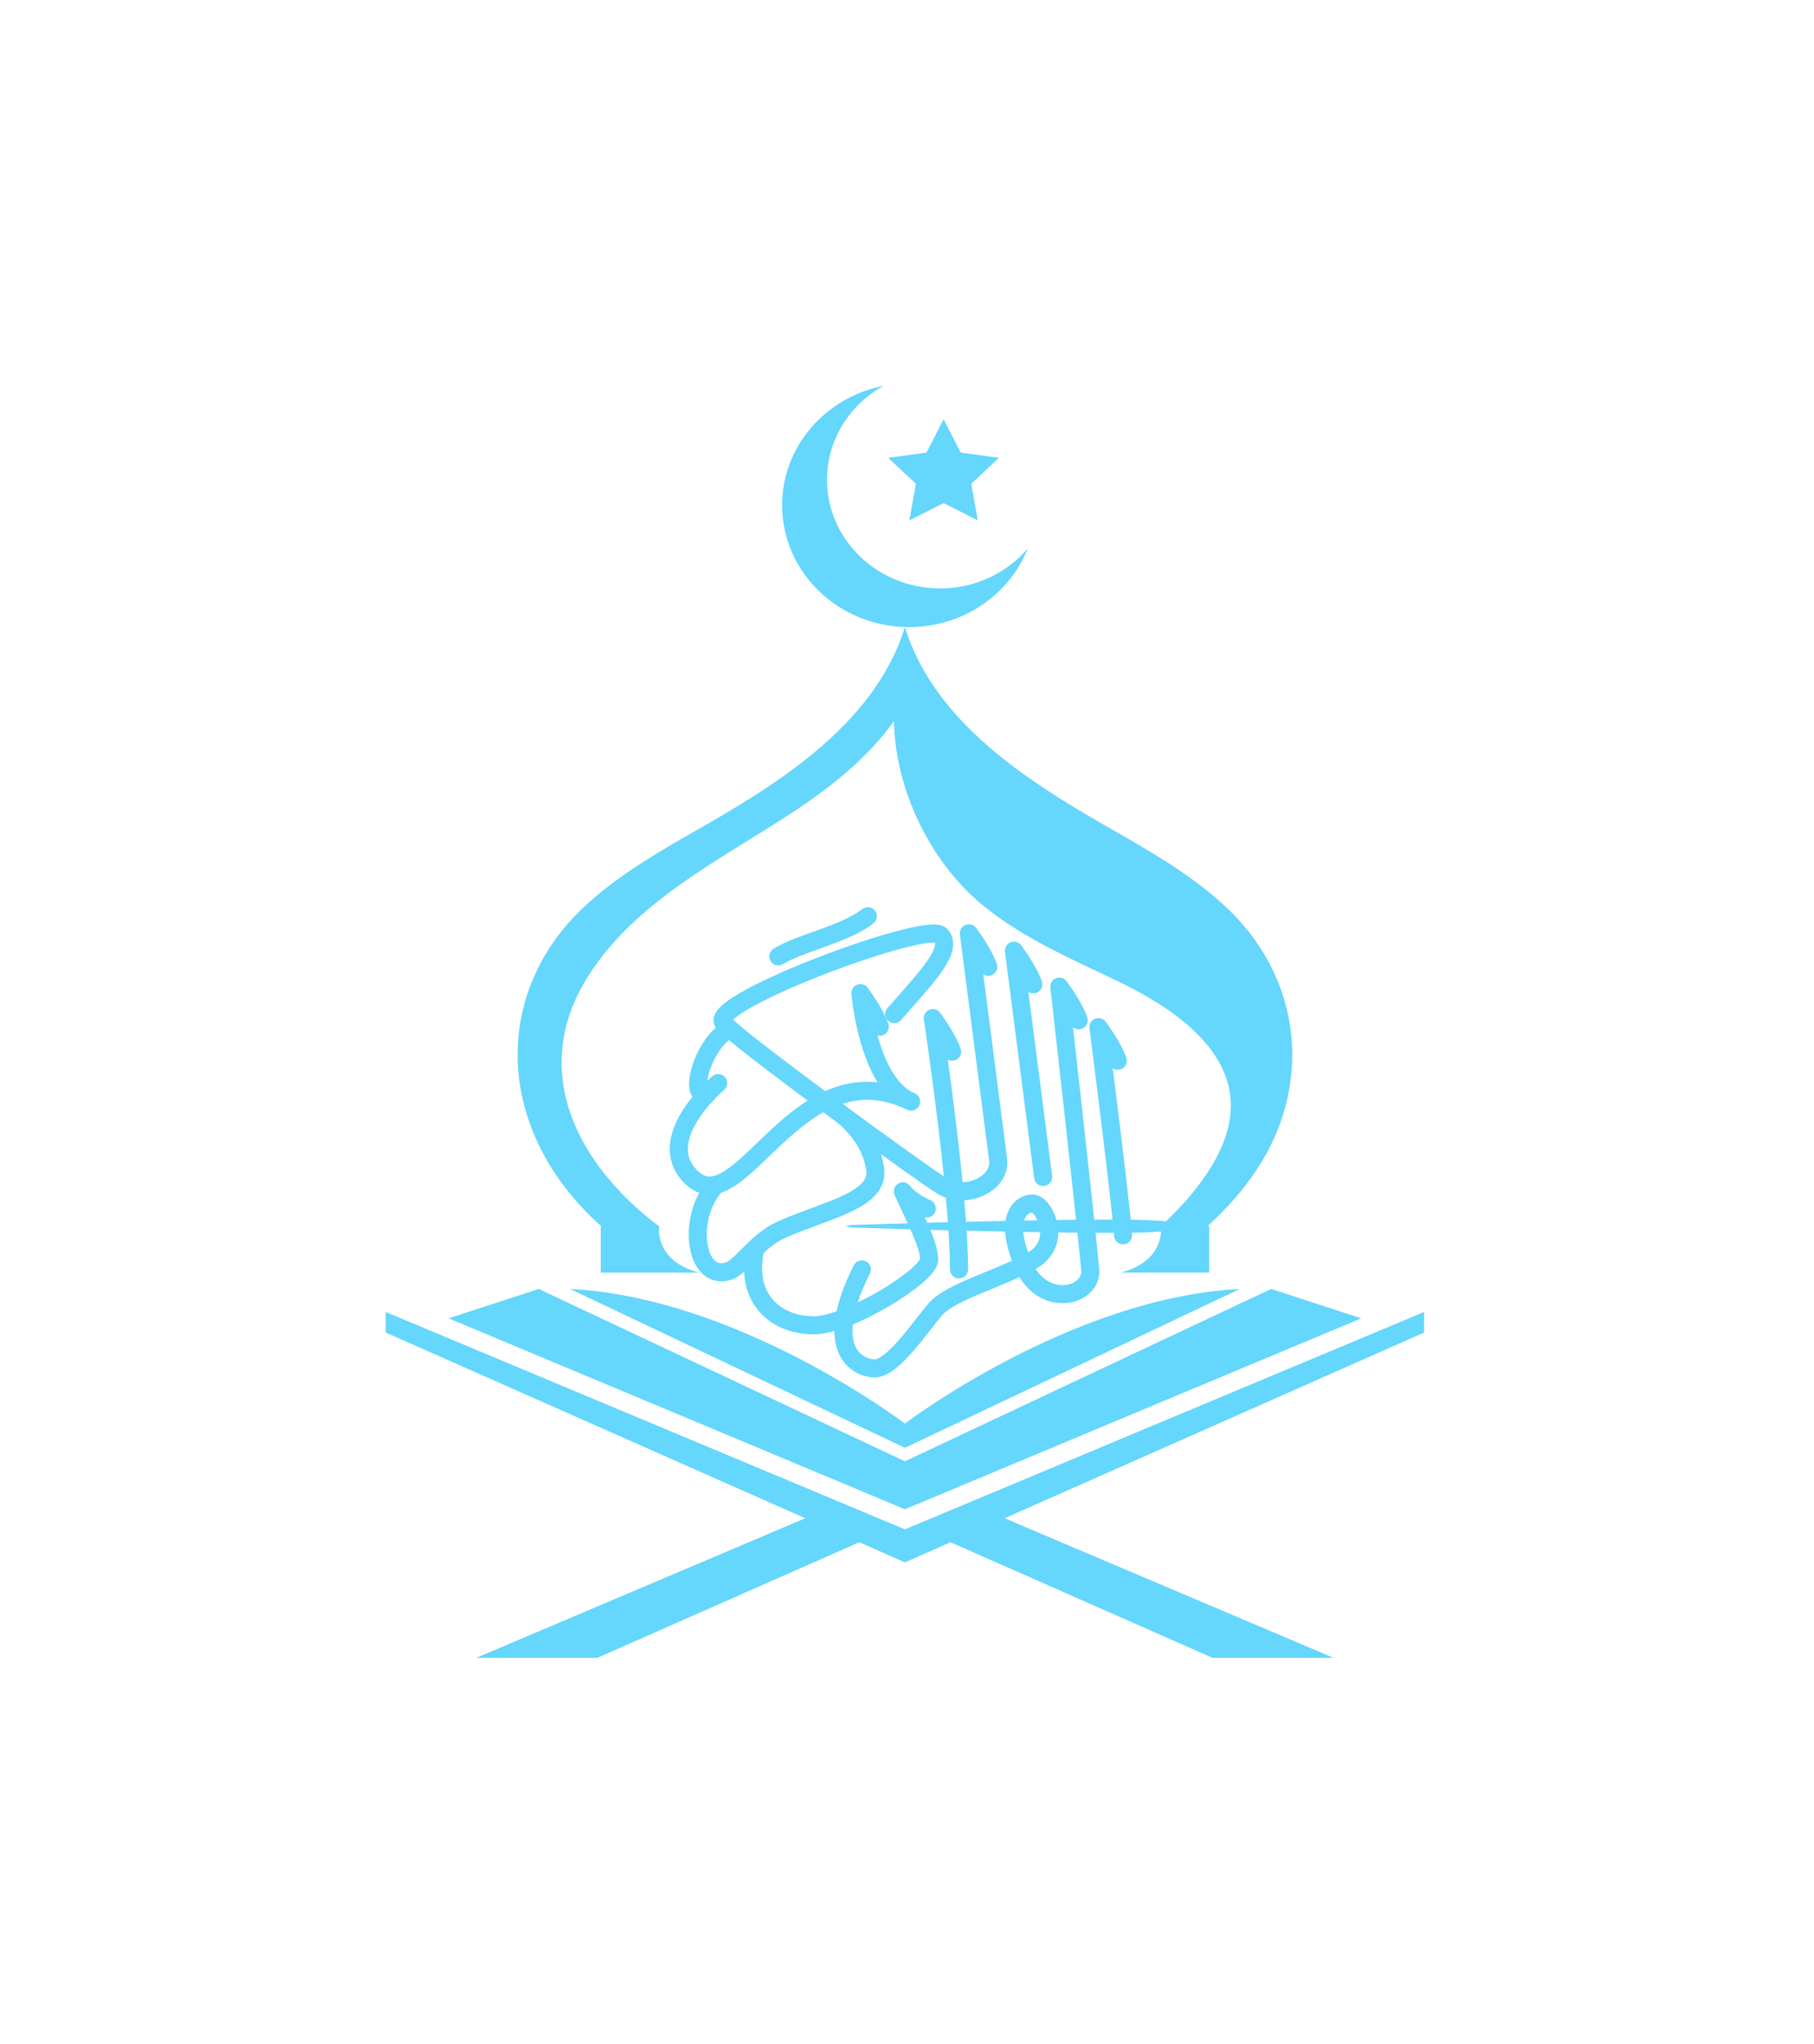 <svg width="301" height="339" viewBox="0 0 301 339" fill="none" xmlns="http://www.w3.org/2000/svg">
<g filter="url(#filter0_d_511_73)">
<path d="M225.873 218.677L210.912 213.804L150.154 242.39L89.392 213.804L74.436 218.677L150.154 250.348L225.873 218.677Z" fill="#65D6FC"/>
<path d="M236.305 217.621L150.154 253.68L64 217.621V221.032L133.612 251.839L79.019 274.997H99.104L142.588 255.814L150.154 259.161L157.717 255.814L201.201 274.997H221.289L166.692 251.839L236.305 221.032V217.621Z" fill="#65D6FC"/>
<path d="M205.726 213.804C177.68 215.224 150.154 236.135 150.154 236.135C150.154 236.135 122.629 215.224 94.583 213.804L150.154 240.155L205.726 213.804Z" fill="#65D6FC"/>
<path d="M155.998 97.602C145.633 97.602 137.229 89.536 137.229 79.588C137.229 72.93 140.995 67.118 146.592 64C136.998 65.886 129.78 74.035 129.78 83.803C129.78 94.968 139.21 104.019 150.843 104.019C159.838 104.019 167.51 98.605 170.532 90.99C167.088 95.025 161.858 97.602 155.998 97.602Z" fill="#65D6FC"/>
<g filter="url(#filter1_d_511_73)">
<path d="M156.574 69.545L159.412 75.068L165.761 75.951L161.165 80.249L162.25 86.316L156.574 83.453L150.894 86.316L151.978 80.249L147.387 75.951L153.736 75.068L156.574 69.545Z" fill="#65D6FC"/>
</g>
<path d="M203.71 150.725C197.796 145.086 190.499 141.01 183.34 136.911C170.959 129.818 157.576 121.147 151.657 107.997C151.074 106.701 150.577 105.371 150.154 104.019C149.732 105.371 149.234 106.701 148.651 107.997C142.733 121.147 129.35 129.818 116.969 136.911C109.809 141.01 102.513 145.09 96.599 150.725C86.848 160.012 83.423 173.154 87.705 185.766C89.275 190.391 91.78 194.662 94.951 198.453C96.422 200.215 98.039 201.872 99.777 203.409H99.679V211.103H116.01C108.463 209.123 109.375 203.412 109.375 203.409C109.019 203.138 108.651 202.886 108.298 202.608C106.643 201.293 105.085 199.903 103.644 198.449C93.592 188.321 89.193 175.04 97.679 161.782C105.453 149.639 118.981 142.896 130.888 135.153C137.491 130.862 143.876 125.888 148.33 119.614C148.557 130.926 154.264 142.79 162.809 149.936C169.358 155.406 177.343 158.889 185.054 162.552C196.519 168.003 208.803 176.907 202.544 190.582C201.256 193.396 199.471 196.004 197.396 198.446C196.179 199.877 194.86 201.252 193.486 202.574C192.339 202.496 191.192 202.42 190.045 202.372C187.677 202.278 185.309 202.315 182.941 202.304C178.204 202.3 173.468 202.402 168.736 202.473L154.53 202.792L147.426 203.007L143.876 203.112L142.099 203.164C141.508 203.179 140.916 203.209 140.321 203.401C140.913 203.593 141.504 203.623 142.099 203.638L143.876 203.69L147.426 203.795L154.53 204.01L168.736 204.329C173.472 204.4 178.208 204.502 182.941 204.498C185.309 204.487 187.677 204.524 190.045 204.43C190.914 204.393 191.779 204.336 192.648 204.28C192.562 205.959 191.697 209.592 185.986 211.091H200.645V203.397H200.363C202.074 201.827 203.694 200.181 205.182 198.442C208.384 194.7 210.995 190.526 212.615 185.755C216.886 173.158 213.461 160.016 203.71 150.725Z" fill="#65D6FC"/>
</g>
<path d="M148.383 168.212C153.583 162.254 158.315 157.525 156.094 155.129C153.873 152.733 117.944 166.073 119.971 169.556C121.179 171.631 153.281 194.927 156.448 196.802C160.167 199.002 166.142 196.427 165.615 192.335L160.767 154.812C160.767 154.812 163.221 158.108 163.979 160.385M173.092 195.223C172.567 191.133 168.244 157.698 168.244 157.698C168.244 157.698 170.698 160.994 171.456 163.273" stroke="#65D6FC" stroke-width="3" stroke-linecap="round" stroke-linejoin="round"/>
<path d="M159.131 210.563C159.131 197.608 154.777 168.873 154.777 168.873C154.777 168.873 157.231 172.167 157.992 174.446M145.979 170.306C145.221 168.027 142.769 164.731 142.769 164.731C142.769 164.731 144.004 179.748 151.188 182.727C131.925 173.396 122.756 203.931 114.433 194.994C108.494 188.619 119.163 179.66 119.163 179.66" stroke="#65D6FC" stroke-width="3" stroke-linecap="round" stroke-linejoin="round"/>
<path d="M178.992 169.229C178.231 166.952 175.779 163.656 175.779 163.656C175.779 163.656 180 200.937 180.9 210.562C181.327 215.148 172.829 217.25 169.675 209.542C166.521 201.833 169.412 199.64 171.34 199.64C173.267 199.64 176.423 206.065 171.34 209.044C166.256 212.023 157.787 214.185 155.219 217.162C152.65 220.14 148.15 226.975 145.171 226.975C142.192 226.975 136.352 223.765 143.01 210.562M186.352 204.896C185.825 198.063 182.262 170.375 182.262 170.375C182.262 170.375 184.717 173.669 185.475 175.948M129.152 158.633C132.744 156.398 140.148 154.998 144.002 151.975M118.71 196.652C113.921 201.917 115.265 212.604 120.875 210.854C122.969 210.2 125.49 205.846 129.694 203.963C136.75 200.804 145.775 199.192 145.231 194.15C144.531 187.638 138.281 183.848 138.281 183.848" stroke="#65D6FC" stroke-width="3" stroke-linecap="round" stroke-linejoin="round"/>
<path d="M153.788 200.456C150.794 199.133 149.815 197.608 149.815 197.608C152.24 203.025 154.108 206.325 154.169 208.925C154.229 211.525 140.821 219.833 135.065 219.833C128.365 219.833 123.46 215.017 125.365 207.021M121.115 170.698C116.71 172.74 113.979 182.4 117.338 181.425" stroke="#65D6FC" stroke-width="3" stroke-linecap="round" stroke-linejoin="round"/>
<defs>
<filter id="filter0_d_511_73" x="0" y="0" width="300.305" height="338.997" filterUnits="userSpaceOnUse" color-interpolation-filters="sRGB">
<feFlood flood-opacity="0" result="BackgroundImageFix"/>
<feColorMatrix in="SourceAlpha" type="matrix" values="0 0 0 0 0 0 0 0 0 0 0 0 0 0 0 0 0 0 127 0" result="hardAlpha"/>
<feOffset/>
<feGaussianBlur stdDeviation="32"/>
<feComposite in2="hardAlpha" operator="out"/>
<feColorMatrix type="matrix" values="0 0 0 0 0.396 0 0 0 0 0.839 0 0 0 0 0.988 0 0 0 1 0"/>
<feBlend mode="normal" in2="BackgroundImageFix" result="effect1_dropShadow_511_73"/>
<feBlend mode="normal" in="SourceGraphic" in2="effect1_dropShadow_511_73" result="shape"/>
</filter>
<filter id="filter1_d_511_73" x="139.387" y="61.545" width="34.374" height="32.771" filterUnits="userSpaceOnUse" color-interpolation-filters="sRGB">
<feFlood flood-opacity="0" result="BackgroundImageFix"/>
<feColorMatrix in="SourceAlpha" type="matrix" values="0 0 0 0 0 0 0 0 0 0 0 0 0 0 0 0 0 0 127 0" result="hardAlpha"/>
<feOffset/>
<feGaussianBlur stdDeviation="4"/>
<feComposite in2="hardAlpha" operator="out"/>
<feColorMatrix type="matrix" values="0 0 0 0 0.396 0 0 0 0 0.839 0 0 0 0 0.988 0 0 0 1 0"/>
<feBlend mode="normal" in2="BackgroundImageFix" result="effect1_dropShadow_511_73"/>
<feBlend mode="normal" in="SourceGraphic" in2="effect1_dropShadow_511_73" result="shape"/>
</filter>
</defs>
</svg>
